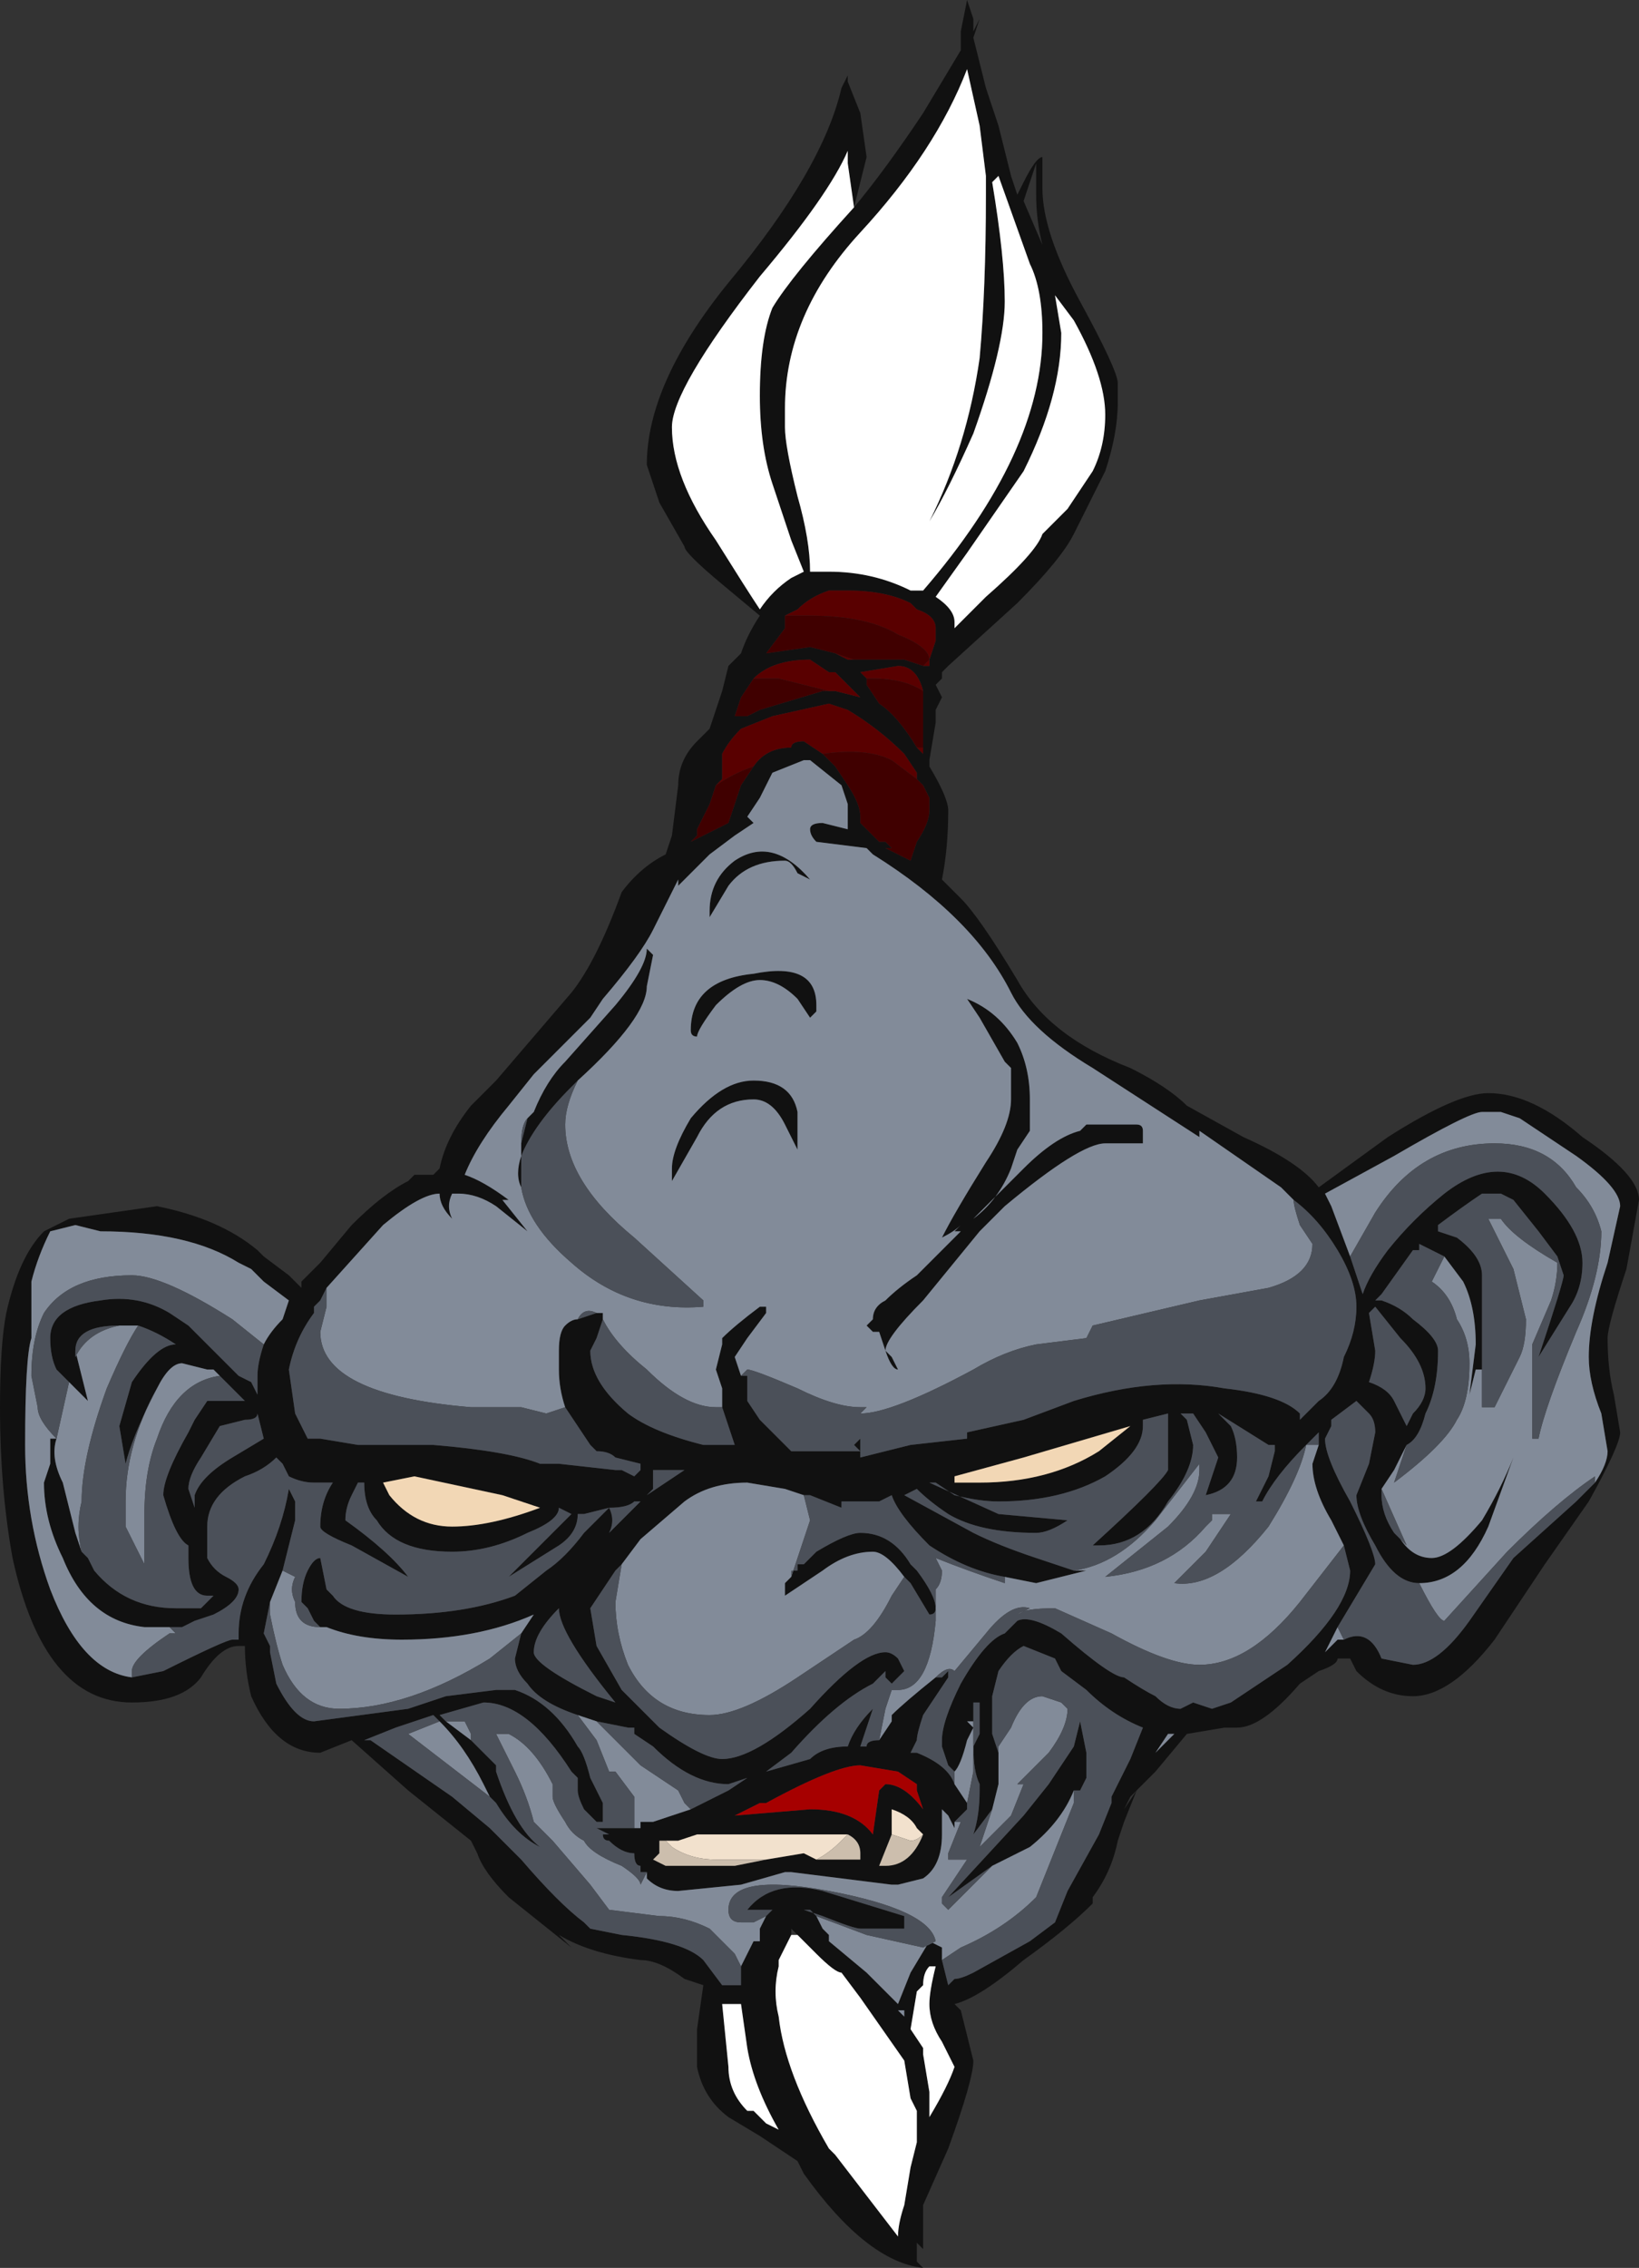 <?xml version="1.0" encoding="UTF-8" standalone="no"?>
<svg xmlns:ffdec="https://www.free-decompiler.com/flash" xmlns:xlink="http://www.w3.org/1999/xlink" ffdec:objectType="shape" height="18.05px" width="13.05px" xmlns="http://www.w3.org/2000/svg">
  <rect width="100%" height="100%" fill="#333333" stroke="none"/>
  <g transform="matrix(1.0, 0.0, 0.0, 1.0, 1.15, 15.7)">
    <path d="M5.6 -15.05 L5.7 -14.8 5.75 -14.45 5.65 -14.05 Q5.9 -14.35 6.2 -14.8 L6.5 -15.3 6.5 -15.45 6.55 -15.7 6.6 -15.55 6.6 -15.45 6.65 -15.55 6.6 -15.4 6.7 -15.0 6.8 -14.7 6.9 -14.3 6.95 -14.15 7.0 -14.25 Q7.1 -14.45 7.15 -14.45 L7.15 -14.2 Q7.15 -13.85 7.45 -13.3 7.75 -12.75 7.75 -12.65 L7.75 -12.5 Q7.75 -12.25 7.65 -11.95 L7.4 -11.45 Q7.3 -11.25 6.95 -10.9 L6.4 -10.4 6.35 -10.35 6.35 -10.3 6.3 -10.25 6.35 -10.15 6.3 -10.05 6.3 -9.95 6.25 -9.65 6.25 -9.6 Q6.4 -9.35 6.4 -9.25 6.4 -8.95 6.35 -8.7 L6.5 -8.55 Q6.65 -8.4 6.95 -7.9 7.2 -7.45 7.85 -7.2 8.15 -7.05 8.3 -6.9 L8.75 -6.65 Q9.2 -6.45 9.35 -6.25 L9.9 -6.65 Q10.45 -7.0 10.7 -7.0 11.05 -7.0 11.45 -6.65 11.9 -6.35 11.9 -6.15 L11.8 -5.6 Q11.65 -5.15 11.65 -5.05 11.65 -4.8 11.7 -4.6 L11.75 -4.3 Q11.75 -4.2 11.5 -3.75 L11.15 -3.25 10.75 -2.65 Q10.4 -2.2 10.1 -2.2 9.85 -2.2 9.65 -2.4 L9.6 -2.5 9.5 -2.5 Q9.5 -2.45 9.35 -2.4 L9.2 -2.3 Q8.9 -1.95 8.7 -1.95 L8.6 -1.95 8.3 -1.9 8.05 -1.6 7.9 -1.45 7.8 -1.2 7.75 -1.05 Q7.7 -0.8 7.55 -0.6 L7.55 -0.6 7.55 -0.55 Q7.35 -0.35 7.0 -0.1 6.65 0.2 6.45 0.25 L6.5 0.3 6.6 0.7 Q6.6 0.85 6.4 1.4 L6.2 1.85 Q6.2 2.05 6.2 2.2 L6.15 2.15 6.15 2.3 6.2 2.35 Q5.75 2.3 5.25 1.6 L5.2 1.5 4.9 1.3 4.65 1.15 Q4.45 1.0 4.4 0.75 L4.4 0.45 4.45 0.1 4.3 0.05 Q4.1 -0.1 3.95 -0.1 3.55 -0.15 3.3 -0.3 L3.4 -0.2 2.9 -0.6 Q2.7 -0.8 2.65 -0.95 L2.6 -1.05 2.1 -1.45 1.65 -1.85 1.4 -1.75 Q1.05 -1.75 0.85 -2.2 0.8 -2.4 0.8 -2.6 L0.75 -2.6 Q0.6 -2.6 0.45 -2.35 0.3 -2.15 -0.1 -2.15 -0.8 -2.15 -1.05 -3.3 -1.15 -3.85 -1.15 -4.5 -1.15 -5.0 -1.1 -5.25 -1.0 -5.7 -0.8 -5.9 L-0.6 -6.0 0.1 -6.1 Q0.6 -6.0 0.9 -5.75 L0.95 -5.7 1.15 -5.55 1.25 -5.45 1.25 -5.5 1.4 -5.65 1.65 -5.95 Q1.9 -6.2 2.1 -6.3 L2.15 -6.35 2.3 -6.35 2.35 -6.4 Q2.4 -6.65 2.6 -6.9 L2.8 -7.1 3.4 -7.8 Q3.6 -8.05 3.8 -8.6 3.95 -8.8 4.15 -8.9 L4.2 -9.05 4.25 -9.45 Q4.25 -9.65 4.4 -9.8 L4.5 -9.9 4.6 -10.2 4.65 -10.4 4.75 -10.5 Q4.8 -10.65 4.9 -10.8 L4.6 -11.05 Q4.3 -11.3 4.3 -11.35 L4.1 -11.7 4.0 -12.0 Q4.0 -12.65 4.65 -13.45 5.4 -14.35 5.55 -15.0 L5.6 -15.1 5.6 -15.05 M5.6 -14.5 Q5.45 -14.15 4.9 -13.5 4.2 -12.6 4.2 -12.3 4.2 -11.9 4.55 -11.4 4.8 -11.0 4.9 -10.85 5.0 -11.0 5.15 -11.1 L5.25 -11.15 5.15 -11.4 5.0 -11.85 Q4.9 -12.15 4.9 -12.55 4.9 -13.0 5.0 -13.25 5.15 -13.5 5.65 -14.05 L5.6 -14.4 5.6 -14.5 M6.7 -14.3 L6.65 -14.7 6.55 -15.15 Q6.3 -14.5 5.7 -13.85 5.1 -13.2 5.1 -12.45 L5.1 -12.3 Q5.1 -12.15 5.2 -11.75 5.3 -11.4 5.3 -11.15 L5.45 -11.15 Q5.8 -11.15 6.1 -11.0 L6.2 -11.0 Q7.15 -12.1 7.15 -13.05 7.15 -13.4 7.05 -13.6 L6.8 -14.3 6.75 -14.25 Q6.85 -13.65 6.85 -13.3 6.85 -12.95 6.6 -12.25 6.4 -11.8 6.25 -11.55 6.55 -12.15 6.65 -12.85 6.7 -13.4 6.7 -14.15 L6.7 -14.3 M7.1 -14.4 Q7.05 -14.25 7.0 -14.1 L7.15 -13.75 Q7.1 -13.95 7.1 -14.15 L7.1 -14.4 M7.4 -13.15 L7.25 -13.35 7.3 -13.05 Q7.3 -12.55 7.0 -11.95 L6.55 -11.3 6.3 -10.95 Q6.45 -10.85 6.45 -10.75 L6.45 -10.7 6.7 -10.95 Q7.1 -11.3 7.15 -11.45 L7.35 -11.65 7.55 -11.95 Q7.65 -12.15 7.65 -12.4 7.65 -12.7 7.4 -13.15 M6.2 -10.4 L6.25 -10.4 6.25 -10.45 6.3 -10.6 6.3 -10.7 Q6.3 -10.8 6.15 -10.85 L6.1 -10.9 Q5.9 -11.0 5.6 -11.0 L5.45 -11.0 Q5.3 -10.95 5.2 -10.85 L5.1 -10.8 5.1 -10.7 4.95 -10.5 5.3 -10.55 5.5 -10.5 5.6 -10.45 5.65 -10.45 6.05 -10.45 6.2 -10.4 M6.2 -9.75 L6.2 -10.2 Q6.15 -10.4 6.0 -10.4 L5.7 -10.35 5.75 -10.3 5.75 -10.25 5.85 -10.1 Q6.0 -10.0 6.15 -9.75 L6.2 -9.7 6.2 -9.75 M6.25 -10.25 L6.25 -10.25 M6.15 -9.5 L6.15 -9.55 6.05 -9.7 Q5.85 -9.9 5.6 -10.05 L5.45 -10.1 5.0 -10.0 4.75 -9.9 Q4.65 -9.8 4.6 -9.7 L4.6 -9.5 4.55 -9.45 4.5 -9.3 4.4 -9.1 4.4 -9.05 4.35 -9.0 4.65 -9.15 4.75 -9.45 4.85 -9.6 Q4.95 -9.75 5.15 -9.75 5.15 -9.8 5.25 -9.8 L5.4 -9.7 5.5 -9.6 5.6 -9.45 Q5.7 -9.3 5.7 -9.2 L5.7 -9.15 Q5.8 -9.05 5.85 -9.0 L5.9 -9.0 5.95 -8.95 5.9 -8.95 6.1 -8.85 6.15 -9.0 Q6.25 -9.15 6.25 -9.25 L6.25 -9.35 6.2 -9.45 6.15 -9.5 M6.85 -7.25 L6.65 -7.6 6.55 -7.75 Q6.8 -7.65 6.95 -7.4 7.05 -7.2 7.05 -6.95 L7.05 -6.7 6.95 -6.55 6.9 -6.4 Q6.8 -6.15 6.6 -6.0 L6.5 -5.9 6.45 -5.9 6.5 -5.95 Q6.45 -5.9 6.35 -5.85 6.45 -6.05 6.7 -6.45 6.9 -6.75 6.9 -6.95 L6.9 -7.2 6.85 -7.25 M9.15 -6.15 L9.05 -6.25 8.4 -6.7 8.4 -6.65 7.55 -7.2 Q7.05 -7.5 6.9 -7.8 6.6 -8.4 5.8 -8.9 L5.75 -8.95 5.35 -9.0 Q5.3 -9.05 5.3 -9.1 5.3 -9.15 5.4 -9.15 L5.6 -9.1 5.6 -9.3 5.55 -9.45 5.3 -9.65 5.25 -9.65 5.0 -9.55 Q4.95 -9.45 4.9 -9.35 L4.8 -9.2 4.85 -9.15 4.7 -9.05 4.5 -8.9 4.25 -8.65 4.25 -8.7 4.05 -8.3 Q3.95 -8.1 3.65 -7.75 L3.55 -7.6 3.1 -7.15 2.9 -6.9 Q2.65 -6.6 2.55 -6.35 2.7 -6.3 2.9 -6.15 L2.85 -6.15 3.05 -5.9 2.8 -6.1 Q2.65 -6.2 2.5 -6.2 L2.45 -6.2 Q2.4 -6.1 2.45 -6.0 2.35 -6.1 2.35 -6.2 2.2 -6.2 1.9 -5.95 L1.45 -5.45 1.4 -5.35 1.35 -5.3 1.35 -5.25 Q1.2 -5.05 1.15 -4.8 L1.2 -4.45 1.3 -4.25 1.4 -4.25 1.7 -4.2 2.3 -4.2 Q2.9 -4.15 3.15 -4.05 L3.3 -4.05 3.75 -4.0 3.8 -4.0 3.9 -3.95 3.95 -4.0 3.95 -4.05 3.75 -4.1 Q3.7 -4.15 3.6 -4.15 L3.55 -4.2 3.35 -4.5 Q3.3 -4.65 3.3 -4.8 L3.3 -4.95 Q3.3 -5.1 3.35 -5.15 3.4 -5.2 3.45 -5.2 L3.6 -5.25 3.65 -5.25 3.65 -5.2 3.6 -5.05 3.55 -4.95 Q3.55 -4.7 3.85 -4.45 4.05 -4.3 4.45 -4.2 L4.7 -4.2 4.6 -4.5 4.6 -4.65 4.55 -4.8 4.6 -5.0 4.6 -5.05 Q4.7 -5.15 4.9 -5.3 L4.95 -5.3 4.95 -5.25 4.8 -5.05 4.7 -4.9 4.75 -4.75 4.8 -4.75 4.8 -4.55 4.9 -4.4 4.95 -4.35 Q5.05 -4.25 5.15 -4.15 L5.7 -4.15 5.65 -4.2 5.7 -4.25 5.7 -4.1 6.1 -4.2 6.55 -4.25 6.55 -4.3 7.0 -4.4 7.4 -4.55 Q8.05 -4.75 8.6 -4.65 9.05 -4.6 9.2 -4.45 L9.2 -4.4 9.35 -4.55 Q9.5 -4.65 9.55 -4.9 9.65 -5.1 9.65 -5.3 9.65 -5.5 9.5 -5.75 9.35 -6.0 9.15 -6.15 M5.4 -10.2 L5.5 -10.2 5.7 -10.15 5.5 -10.35 5.45 -10.35 5.3 -10.45 Q5.0 -10.45 4.85 -10.3 L4.75 -10.15 4.7 -10.0 4.8 -10.0 4.9 -10.05 5.4 -10.2 M3.1 -6.85 Q3.2 -7.1 3.35 -7.25 L3.75 -7.7 Q4.0 -8.0 4.0 -8.15 L4.05 -8.1 4.0 -7.85 Q4.0 -7.6 3.45 -7.1 L3.4 -7.05 Q3.1 -6.75 3.0 -6.5 2.95 -6.35 3.0 -6.25 L3.0 -6.6 3.05 -6.8 3.1 -6.85 M5.1 -8.85 Q4.8 -8.85 4.65 -8.65 L4.5 -8.4 4.5 -8.45 Q4.5 -8.7 4.7 -8.85 5.0 -9.05 5.3 -8.7 L5.2 -8.75 Q5.15 -8.85 5.1 -8.85 M4.55 -7.7 Q4.4 -7.5 4.4 -7.45 4.35 -7.45 4.35 -7.5 4.35 -7.9 4.85 -7.95 5.35 -8.05 5.35 -7.7 L5.35 -7.65 5.3 -7.6 5.2 -7.75 Q5.05 -7.9 4.9 -7.9 4.75 -7.9 4.55 -7.7 M4.85 -6.95 Q4.55 -6.95 4.4 -6.65 L4.2 -6.3 4.2 -6.4 Q4.2 -6.55 4.35 -6.8 4.6 -7.1 4.85 -7.1 5.15 -7.1 5.2 -6.85 L5.2 -6.55 5.1 -6.75 Q5.0 -6.95 4.85 -6.95 M1.4 -2.75 L1.35 -2.8 1.3 -2.9 1.25 -2.95 Q1.25 -3.1 1.3 -3.2 1.35 -3.3 1.4 -3.3 L1.45 -3.05 1.5 -3.0 Q1.6 -2.85 2.0 -2.85 2.55 -2.85 2.95 -3.0 L3.2 -3.2 Q3.35 -3.3 3.5 -3.5 L3.7 -3.7 3.5 -3.65 3.45 -3.65 Q3.45 -3.5 3.3 -3.4 L2.9 -3.15 3.4 -3.65 3.3 -3.7 Q3.3 -3.6 3.05 -3.5 2.75 -3.35 2.45 -3.35 2.0 -3.35 1.85 -3.6 1.75 -3.7 1.75 -3.9 L1.7 -3.9 1.65 -3.8 Q1.6 -3.7 1.6 -3.6 1.95 -3.35 2.1 -3.15 L1.65 -3.4 Q1.4 -3.5 1.4 -3.55 1.4 -3.75 1.5 -3.9 L1.35 -3.9 Q1.25 -3.9 1.15 -3.95 L1.1 -4.05 1.05 -4.1 Q0.95 -4.0 0.8 -3.95 0.5 -3.8 0.5 -3.55 0.5 -3.35 0.5 -3.3 0.55 -3.2 0.65 -3.15 0.75 -3.1 0.75 -3.05 0.75 -2.95 0.55 -2.85 L0.4 -2.8 0.3 -2.75 0.25 -2.75 0.0 -2.75 Q-0.45 -2.8 -0.65 -3.3 -0.8 -3.6 -0.8 -3.9 L-0.75 -4.05 -0.75 -4.25 -0.7 -4.25 Q-0.75 -4.1 -0.65 -3.9 L-0.55 -3.5 -0.5 -3.35 -0.45 -3.3 -0.4 -3.2 Q-0.15 -2.9 0.25 -2.9 L0.45 -2.9 0.5 -2.95 0.55 -3.0 0.5 -3.0 Q0.35 -3.0 0.35 -3.3 L0.35 -3.4 Q0.25 -3.45 0.15 -3.8 0.15 -3.95 0.35 -4.3 L0.4 -4.4 0.5 -4.55 0.8 -4.55 0.6 -4.75 0.55 -4.8 0.5 -4.8 0.3 -4.85 Q0.2 -4.85 0.1 -4.65 L0.05 -4.55 Q-0.1 -4.25 -0.15 -4.05 L-0.2 -4.35 -0.1 -4.7 Q0.1 -5.0 0.25 -5.0 0.1 -5.1 -0.05 -5.15 L-0.2 -5.15 Q-0.55 -5.15 -0.55 -4.95 L-0.45 -4.55 -0.6 -4.7 -0.7 -4.8 Q-0.75 -4.9 -0.75 -5.05 -0.75 -5.3 -0.35 -5.35 -0.05 -5.4 0.2 -5.25 L0.35 -5.15 0.75 -4.75 0.85 -4.7 0.9 -4.6 0.9 -4.75 Q0.9 -4.85 0.95 -5.0 1.0 -5.1 1.1 -5.2 L1.15 -5.35 0.95 -5.5 0.85 -5.6 0.75 -5.65 Q0.35 -5.9 -0.35 -5.9 L-0.55 -5.95 -0.75 -5.9 Q-0.85 -5.7 -0.9 -5.5 -0.9 -5.2 -0.9 -5.05 -0.95 -4.9 -0.95 -4.2 -0.95 -3.6 -0.75 -3.05 -0.5 -2.4 -0.1 -2.35 L0.15 -2.4 Q0.65 -2.65 0.7 -2.65 L0.75 -2.65 0.75 -2.7 Q0.75 -3.0 0.95 -3.25 1.1 -3.55 1.15 -3.85 L1.2 -3.75 1.2 -3.6 1.1 -3.2 1.0 -2.95 0.95 -2.7 1.0 -2.6 1.0 -2.55 1.05 -2.3 Q1.2 -2.0 1.35 -2.0 L2.1 -2.1 2.4 -2.2 2.8 -2.25 2.95 -2.25 Q3.25 -2.15 3.45 -1.8 3.5 -1.75 3.55 -1.55 L3.65 -1.35 3.65 -1.2 3.6 -1.2 3.5 -1.3 Q3.45 -1.4 3.45 -1.45 L3.45 -1.55 3.4 -1.6 Q3.05 -2.15 2.7 -2.15 L2.35 -2.05 2.4 -2.0 2.6 -1.85 2.8 -1.65 2.8 -1.6 Q2.95 -1.15 3.15 -1.0 2.95 -1.1 2.8 -1.35 L2.75 -1.4 2.7 -1.5 Q2.55 -1.8 2.35 -2.0 L2.3 -2.05 2.0 -1.95 1.75 -1.85 1.8 -1.85 2.45 -1.4 2.75 -1.15 3.0 -0.9 Q3.3 -0.55 3.5 -0.4 L3.55 -0.35 3.8 -0.3 Q4.3 -0.25 4.45 -0.1 L4.6 0.1 4.75 0.1 4.75 -0.05 4.85 -0.25 4.9 -0.25 4.9 -0.35 4.95 -0.45 5.0 -0.5 4.8 -0.5 Q5.0 -0.75 5.4 -0.65 L6.05 -0.45 6.05 -0.35 5.7 -0.35 Q5.65 -0.35 5.4 -0.45 L5.25 -0.5 5.3 -0.5 5.35 -0.45 5.4 -0.35 5.45 -0.3 5.45 -0.25 5.75 0.0 6.0 0.25 6.1 0.0 6.25 -0.25 6.35 -0.2 6.35 -0.1 6.4 0.1 6.45 0.05 Q6.5 0.05 6.6 0.0 L7.05 -0.25 7.25 -0.4 7.35 -0.65 7.6 -1.1 7.7 -1.35 7.7 -1.4 7.85 -1.7 7.95 -1.95 Q7.7 -2.05 7.5 -2.25 L7.3 -2.4 7.25 -2.5 7.0 -2.6 Q6.9 -2.55 6.8 -2.4 L6.75 -2.2 6.75 -1.9 6.8 -1.75 6.8 -1.5 6.75 -1.3 6.6 -1.1 Q6.65 -1.25 6.65 -1.45 L6.65 -1.5 Q6.6 -1.6 6.6 -1.8 L6.65 -1.9 6.65 -2.15 6.6 -2.15 6.6 -2.0 6.55 -2.0 6.6 -1.95 6.55 -1.85 Q6.5 -1.65 6.45 -1.6 L6.4 -1.65 6.35 -1.8 6.35 -1.85 Q6.35 -2.0 6.5 -2.3 6.7 -2.65 6.85 -2.7 L6.95 -2.8 Q7.05 -2.85 7.3 -2.7 7.7 -2.35 7.8 -2.35 7.95 -2.25 8.05 -2.2 8.15 -2.1 8.25 -2.1 L8.35 -2.15 8.5 -2.1 8.65 -2.15 9.1 -2.45 Q9.6 -2.9 9.6 -3.2 L9.55 -3.4 9.45 -3.6 Q9.3 -3.85 9.3 -4.05 L9.35 -4.2 9.35 -4.3 9.25 -4.2 Q9.0 -3.95 8.9 -3.75 L8.85 -3.75 8.95 -3.95 9.0 -4.15 9.0 -4.2 8.95 -4.2 8.55 -4.45 8.65 -4.35 Q8.7 -4.25 8.7 -4.1 8.7 -3.85 8.45 -3.8 L8.55 -4.1 8.45 -4.3 8.35 -4.45 8.25 -4.45 8.3 -4.4 8.35 -4.2 Q8.35 -4.0 8.15 -3.75 7.95 -3.4 7.6 -3.4 L7.55 -3.4 Q8.1 -3.9 8.15 -4.0 L8.15 -4.45 7.95 -4.4 7.95 -4.35 Q7.95 -4.15 7.65 -3.95 7.3 -3.75 6.8 -3.75 6.65 -3.75 6.45 -3.8 L6.3 -3.9 6.25 -3.9 6.8 -3.65 7.35 -3.6 Q7.2 -3.5 7.1 -3.5 6.65 -3.5 6.4 -3.65 6.25 -3.75 6.15 -3.85 L6.05 -3.8 6.6 -3.5 Q6.8 -3.4 7.1 -3.3 L7.4 -3.2 7.5 -3.2 7.1 -3.1 6.85 -3.15 Q6.55 -3.2 6.25 -3.4 6.0 -3.65 5.95 -3.8 L5.85 -3.75 5.55 -3.75 5.55 -3.7 5.3 -3.8 5.25 -3.8 5.1 -3.85 4.8 -3.9 Q4.5 -3.9 4.3 -3.75 L3.95 -3.45 3.8 -3.25 3.75 -3.2 3.55 -2.9 3.6 -2.6 3.8 -2.25 4.1 -1.95 Q4.45 -1.7 4.6 -1.7 4.85 -1.7 5.3 -2.1 5.7 -2.55 5.9 -2.55 5.95 -2.55 6.0 -2.5 L6.05 -2.4 5.95 -2.3 5.9 -2.35 5.9 -2.4 5.8 -2.3 Q5.5 -2.15 5.15 -1.75 L4.95 -1.6 5.3 -1.7 Q5.4 -1.8 5.6 -1.8 5.65 -1.95 5.8 -2.1 L5.7 -1.8 5.75 -1.8 Q5.75 -1.85 5.85 -1.85 L5.95 -2.0 5.95 -2.05 Q6.05 -2.15 6.3 -2.35 L6.35 -2.35 6.4 -2.4 6.4 -2.35 6.2 -2.05 Q6.15 -1.9 6.15 -1.85 L6.1 -1.75 6.15 -1.75 Q6.4 -1.65 6.45 -1.5 L6.55 -1.35 6.55 -1.3 6.45 -1.2 6.45 -1.15 6.4 -1.25 6.35 -1.3 6.35 -1.1 Q6.35 -0.85 6.2 -0.75 L6.0 -0.7 5.95 -0.7 5.15 -0.8 5.1 -0.8 4.75 -0.7 4.25 -0.65 Q4.1 -0.65 4.0 -0.75 L4.0 -0.8 3.95 -0.8 3.95 -0.85 Q3.9 -0.85 3.9 -0.95 3.8 -0.95 3.7 -1.05 3.65 -1.05 3.65 -1.1 L3.7 -1.1 3.6 -1.15 3.9 -1.15 3.95 -1.15 3.95 -1.2 4.05 -1.2 4.35 -1.3 4.65 -1.45 4.8 -1.55 4.65 -1.5 Q4.35 -1.5 4.05 -1.8 L3.9 -1.9 3.9 -1.95 3.85 -1.95 3.6 -2.0 3.45 -2.05 Q3.15 -2.15 3.05 -2.3 2.95 -2.4 2.95 -2.5 L3.0 -2.7 3.1 -2.85 Q2.65 -2.65 2.05 -2.65 1.7 -2.65 1.45 -2.75 L1.4 -2.75 M8.55 -4.45 L8.55 -4.45 M4.05 -4.0 L4.05 -3.85 4.0 -3.8 4.3 -4.0 4.05 -4.0 M3.95 -3.75 L3.9 -3.75 Q3.85 -3.7 3.7 -3.7 3.75 -3.6 3.7 -3.5 L3.95 -3.75 M5.15 -3.15 L5.15 -3.2 5.2 -3.2 5.2 -3.25 5.25 -3.25 5.35 -3.35 Q5.6 -3.5 5.7 -3.5 5.95 -3.5 6.1 -3.25 L6.15 -3.2 Q6.3 -3.0 6.3 -2.9 6.3 -2.85 6.25 -2.85 L6.1 -3.1 6.05 -3.15 Q5.9 -3.35 5.8 -3.35 5.6 -3.35 5.4 -3.2 L5.1 -3.0 5.1 -3.1 5.15 -3.15 M0.7 -4.1 L0.95 -4.25 0.9 -4.45 Q0.9 -4.4 0.8 -4.4 L0.6 -4.35 0.45 -4.1 Q0.35 -3.95 0.35 -3.85 L0.4 -3.7 0.4 -3.8 Q0.45 -3.95 0.7 -4.1 M1.9 -3.9 L1.95 -3.8 Q2.15 -3.55 2.45 -3.55 2.75 -3.55 3.15 -3.7 L2.85 -3.8 2.15 -3.95 1.9 -3.9 M3.35 -2.95 L3.3 -2.9 Q3.1 -2.7 3.1 -2.55 3.1 -2.45 3.6 -2.2 L3.75 -2.15 Q3.3 -2.7 3.3 -2.9 L3.35 -2.95 M5.6 -1.1 L4.4 -1.1 4.25 -1.05 4.15 -1.05 4.1 -1.05 4.1 -0.95 4.05 -0.9 4.15 -0.85 4.7 -0.85 4.95 -0.9 5.25 -0.95 5.35 -0.9 5.7 -0.9 5.7 -0.85 5.7 -0.9 5.7 -0.95 Q5.7 -1.05 5.6 -1.1 M4.2 -0.4 L4.2 -0.4 M5.8 -1.1 L5.85 -1.45 5.9 -1.5 Q6.05 -1.5 6.2 -1.3 L6.15 -1.45 6.15 -1.5 6.0 -1.6 5.7 -1.65 Q5.5 -1.65 4.95 -1.35 L4.9 -1.35 4.7 -1.25 5.3 -1.3 Q5.65 -1.3 5.8 -1.1 M5.15 -0.3 L5.05 -0.1 5.05 -0.05 Q5.0 0.15 5.05 0.35 5.1 0.8 5.45 1.4 L5.5 1.45 6.0 2.1 Q6.0 2.0 6.05 1.85 L6.1 1.55 6.15 1.35 6.15 1.1 6.1 1.0 6.05 0.7 5.7 0.2 5.55 0.0 Q5.5 0.0 5.35 -0.15 L5.2 -0.3 5.15 -0.35 5.15 -0.3 M11.55 -3.9 Q11.65 -4.05 11.65 -4.15 L11.6 -4.45 Q11.5 -4.7 11.5 -4.9 11.5 -5.2 11.65 -5.65 L11.75 -6.1 Q11.75 -6.25 11.4 -6.5 L10.95 -6.8 10.8 -6.85 10.65 -6.85 Q10.55 -6.85 9.95 -6.5 L9.4 -6.2 9.45 -6.1 9.6 -5.7 9.7 -5.4 Q9.75 -5.55 9.9 -5.75 10.1 -6.0 10.35 -6.2 10.8 -6.55 11.15 -6.2 11.45 -5.9 11.45 -5.65 11.45 -5.45 11.35 -5.3 L11.1 -4.9 Q11.3 -5.5 11.3 -5.55 L11.25 -5.7 11.1 -5.9 10.9 -6.15 10.8 -6.2 10.65 -6.2 Q10.5 -6.1 10.3 -5.95 L10.3 -5.9 10.45 -5.85 Q10.65 -5.7 10.65 -5.55 L10.65 -4.8 10.6 -4.8 10.55 -4.6 10.6 -5.0 Q10.6 -5.3 10.5 -5.5 L10.35 -5.7 10.15 -5.8 10.15 -5.75 10.1 -5.75 9.85 -5.4 9.8 -5.35 9.85 -5.35 Q10.0 -5.3 10.1 -5.2 10.3 -5.05 10.3 -4.95 10.3 -4.65 10.2 -4.45 10.15 -4.25 10.05 -4.2 L9.95 -4.0 9.85 -3.85 9.85 -3.8 Q9.85 -3.65 9.95 -3.5 L10.0 -3.45 Q10.1 -3.3 10.25 -3.3 10.4 -3.3 10.65 -3.6 10.8 -3.85 10.9 -4.1 L10.7 -3.55 Q10.5 -3.1 10.15 -3.1 9.95 -3.1 9.8 -3.4 9.65 -3.65 9.65 -3.8 L9.75 -4.05 9.8 -4.3 Q9.8 -4.4 9.75 -4.45 L9.65 -4.55 9.45 -4.4 9.45 -4.35 9.4 -4.25 Q9.4 -4.1 9.6 -3.75 9.8 -3.35 9.8 -3.25 L9.5 -2.75 9.4 -2.55 9.5 -2.65 9.55 -2.65 Q9.75 -2.75 9.85 -2.5 L10.1 -2.45 Q10.3 -2.45 10.55 -2.8 L10.9 -3.3 11.4 -3.75 11.55 -3.9 M9.8 -5.3 L9.75 -5.25 9.8 -4.95 Q9.8 -4.85 9.75 -4.7 9.9 -4.65 9.95 -4.55 L10.05 -4.35 10.1 -4.45 Q10.2 -4.55 10.2 -4.65 10.2 -4.85 10.0 -5.05 L9.8 -5.3 M7.9 -6.75 Q7.95 -6.75 7.95 -6.7 L7.95 -6.6 7.65 -6.6 Q7.45 -6.6 6.85 -6.1 L6.65 -5.9 6.2 -5.35 Q5.9 -5.05 5.9 -4.95 L5.95 -4.9 6.0 -4.8 Q5.95 -4.8 5.9 -4.95 L5.85 -5.1 5.8 -5.1 5.75 -5.15 5.8 -5.2 Q5.8 -5.3 5.9 -5.35 6.0 -5.45 6.15 -5.55 L7.0 -6.4 Q7.25 -6.65 7.45 -6.7 L7.5 -6.75 7.9 -6.75 M6.45 -3.9 L6.65 -3.9 Q7.2 -3.9 7.6 -4.15 L7.85 -4.35 7.0 -4.1 6.45 -3.95 6.45 -3.9 M6.75 -0.85 L6.4 -0.6 7.0 -1.25 7.2 -1.5 7.4 -1.8 7.45 -2.0 7.5 -1.75 7.5 -1.55 7.45 -1.45 7.4 -1.45 Q7.3 -1.2 7.05 -1.0 L6.75 -0.85 M8.15 -1.9 L8.05 -1.75 8.2 -1.9 8.15 -1.9 M6.2 -1.1 L6.15 -1.15 Q6.1 -1.25 5.95 -1.3 L5.95 -1.1 5.85 -0.85 5.9 -0.85 Q6.1 -0.85 6.2 -1.1 M6.25 -0.05 Q6.2 0.0 6.2 0.1 L6.15 0.15 6.1 0.45 6.2 0.6 6.2 0.65 6.25 0.95 6.25 1.15 Q6.4 0.9 6.45 0.75 L6.35 0.55 Q6.25 0.4 6.25 0.25 6.25 0.15 6.3 -0.05 L6.25 -0.05 M7.85 -1.4 L7.8 -1.3 7.9 -1.45 7.85 -1.4 M6.0 0.3 L6.05 0.35 6.05 0.3 6.0 0.3 M4.65 0.75 Q4.65 0.95 4.8 1.1 L4.85 1.1 4.95 1.2 5.05 1.25 Q4.85 0.9 4.8 0.6 L4.75 0.25 4.6 0.25 4.65 0.75" fill="#111111" fill-rule="evenodd" stroke="none"/>
    <path d="M6.7 -14.3 L6.7 -14.15 Q6.7 -13.4 6.65 -12.85 6.55 -12.15 6.25 -11.55 6.4 -11.8 6.6 -12.25 6.85 -12.95 6.85 -13.3 6.85 -13.65 6.75 -14.25 L6.8 -14.3 7.05 -13.6 Q7.15 -13.4 7.15 -13.05 7.15 -12.1 6.2 -11.0 L6.1 -11.0 Q5.8 -11.15 5.45 -11.15 L5.3 -11.15 Q5.3 -11.4 5.2 -11.75 5.1 -12.15 5.1 -12.3 L5.1 -12.45 Q5.1 -13.2 5.7 -13.85 6.3 -14.5 6.55 -15.15 L6.65 -14.7 6.7 -14.3 M5.6 -14.5 L5.6 -14.4 5.65 -14.05 Q5.15 -13.5 5.0 -13.25 4.9 -13.0 4.9 -12.55 4.9 -12.15 5.0 -11.85 L5.15 -11.4 5.25 -11.15 5.15 -11.1 Q5.0 -11.0 4.9 -10.85 4.8 -11.0 4.55 -11.4 4.2 -11.9 4.2 -12.3 4.2 -12.6 4.9 -13.5 5.45 -14.15 5.6 -14.5 M7.4 -13.15 Q7.65 -12.7 7.65 -12.4 7.65 -12.15 7.55 -11.95 L7.35 -11.65 7.15 -11.45 Q7.1 -11.3 6.7 -10.95 L6.45 -10.7 6.45 -10.75 Q6.45 -10.85 6.3 -10.95 L6.55 -11.3 7.0 -11.95 Q7.3 -12.55 7.3 -13.05 L7.25 -13.35 7.4 -13.15 M5.2 -0.3 L5.35 -0.15 Q5.5 0.0 5.55 0.0 L5.7 0.2 6.05 0.7 6.1 1.0 6.15 1.1 6.15 1.35 6.1 1.55 6.05 1.85 Q6.0 2.0 6.0 2.1 L5.5 1.45 5.45 1.4 Q5.1 0.8 5.05 0.35 5.0 0.15 5.05 -0.05 L5.05 -0.1 5.15 -0.3 5.2 -0.3 M6.25 -0.05 L6.3 -0.05 Q6.25 0.15 6.25 0.25 6.25 0.4 6.35 0.55 L6.45 0.75 Q6.4 0.9 6.25 1.15 L6.25 0.95 6.2 0.65 6.2 0.6 6.1 0.45 6.15 0.15 6.2 0.1 Q6.2 0.0 6.25 -0.05 M4.65 0.75 L4.6 0.25 4.75 0.25 4.8 0.6 Q4.85 0.9 5.05 1.25 L4.95 1.2 4.85 1.1 4.8 1.1 Q4.65 0.95 4.65 0.75" fill="#ffffff" fill-rule="evenodd" stroke="none"/>
    <path d="M5.1 -10.8 L5.2 -10.85 Q5.3 -10.95 5.45 -11.0 L5.6 -11.0 Q5.9 -11.0 6.1 -10.9 L6.15 -10.85 Q6.3 -10.8 6.3 -10.7 L6.3 -10.6 6.25 -10.45 6.25 -10.4 6.2 -10.4 6.25 -10.45 Q6.25 -10.55 6.0 -10.65 5.75 -10.8 5.3 -10.8 L5.1 -10.8 M5.65 -10.45 L5.6 -10.45 5.5 -10.5 5.65 -10.45 M6.2 -10.2 Q6.05 -10.3 5.8 -10.3 L5.75 -10.3 5.7 -10.35 6.0 -10.4 Q6.15 -10.4 6.2 -10.2 M6.15 -9.75 L6.2 -9.75 6.2 -9.7 6.15 -9.75 M4.55 -9.45 L4.6 -9.5 4.6 -9.7 Q4.65 -9.8 4.75 -9.9 L5.0 -10.0 5.45 -10.1 5.6 -10.05 Q5.85 -9.9 6.05 -9.7 L6.15 -9.55 6.15 -9.5 5.95 -9.65 Q5.75 -9.75 5.4 -9.7 L5.25 -9.8 Q5.15 -9.8 5.15 -9.75 4.95 -9.75 4.85 -9.6 4.7 -9.55 4.55 -9.45 M4.85 -10.3 Q5.0 -10.45 5.3 -10.45 L5.45 -10.35 5.5 -10.35 5.7 -10.15 5.5 -10.2 5.4 -10.2 5.45 -10.2 5.05 -10.3 4.85 -10.3" fill="#590000" fill-rule="evenodd" stroke="none"/>
    <path d="M5.1 -10.8 L5.3 -10.8 Q5.75 -10.8 6.0 -10.65 6.25 -10.55 6.25 -10.45 L6.2 -10.4 6.05 -10.45 5.65 -10.45 5.5 -10.5 5.3 -10.55 4.95 -10.5 5.1 -10.7 5.1 -10.8 M6.2 -10.2 L6.2 -9.75 6.15 -9.75 Q6.0 -10.0 5.85 -10.1 L5.75 -10.25 5.75 -10.3 5.8 -10.3 Q6.05 -10.3 6.2 -10.2 M6.15 -9.5 L6.2 -9.45 6.25 -9.35 6.25 -9.25 Q6.25 -9.15 6.15 -9.0 L6.1 -8.85 5.9 -8.95 5.95 -8.95 5.9 -9.0 5.85 -9.0 Q5.8 -9.05 5.7 -9.15 L5.7 -9.2 Q5.7 -9.3 5.6 -9.45 L5.5 -9.6 5.4 -9.7 Q5.75 -9.75 5.95 -9.65 L6.15 -9.5 M4.85 -9.6 L4.75 -9.45 4.65 -9.15 4.35 -9.0 4.4 -9.05 4.4 -9.1 4.5 -9.3 4.55 -9.45 Q4.7 -9.55 4.85 -9.6 M4.85 -10.3 L5.05 -10.3 5.45 -10.2 5.4 -10.2 4.9 -10.05 4.8 -10.0 4.7 -10.0 4.75 -10.15 4.85 -10.3" fill="#400000" fill-rule="evenodd" stroke="none"/>
    <path d="M1.45 -5.45 L1.9 -5.95 Q2.2 -6.2 2.35 -6.2 2.35 -6.1 2.45 -6.0 2.4 -6.1 2.45 -6.2 L2.5 -6.2 Q2.65 -6.2 2.8 -6.1 L3.05 -5.9 2.85 -6.15 2.9 -6.15 Q2.7 -6.3 2.55 -6.35 2.65 -6.6 2.9 -6.9 L3.1 -7.15 3.55 -7.6 3.65 -7.75 Q3.95 -8.1 4.05 -8.3 L4.25 -8.7 4.25 -8.65 4.5 -8.9 4.7 -9.05 4.85 -9.15 4.8 -9.2 4.9 -9.35 Q4.95 -9.45 5.0 -9.55 L5.25 -9.65 5.3 -9.65 5.55 -9.45 5.6 -9.3 5.6 -9.1 5.4 -9.15 Q5.3 -9.15 5.3 -9.1 5.3 -9.05 5.35 -9.0 L5.75 -8.95 5.8 -8.9 Q6.6 -8.4 6.9 -7.8 7.05 -7.5 7.55 -7.2 L8.4 -6.65 8.4 -6.7 9.05 -6.25 9.15 -6.15 Q9.15 -6.1 9.2 -5.95 L9.3 -5.8 Q9.3 -5.55 8.95 -5.45 L8.4 -5.35 7.55 -5.15 7.5 -5.05 7.1 -5.0 Q6.85 -4.95 6.6 -4.8 5.95 -4.45 5.7 -4.45 L5.75 -4.5 5.7 -4.5 Q5.5 -4.5 5.2 -4.65 4.85 -4.8 4.8 -4.8 L4.75 -4.75 4.7 -4.9 4.8 -5.05 4.95 -5.25 4.95 -5.3 4.9 -5.3 Q4.7 -5.15 4.6 -5.05 L4.6 -5.0 4.55 -4.8 4.6 -4.65 4.6 -4.5 4.55 -4.5 Q4.3 -4.5 4.0 -4.8 3.75 -5.0 3.65 -5.2 L3.65 -5.25 3.6 -5.25 Q3.5 -5.3 3.45 -5.2 3.4 -5.2 3.35 -5.15 3.3 -5.1 3.3 -4.95 L3.3 -4.8 Q3.3 -4.65 3.35 -4.5 L3.2 -4.45 3.0 -4.5 2.6 -4.5 Q1.4 -4.6 1.4 -5.1 L1.45 -5.3 1.45 -5.45 M6.85 -7.25 L6.9 -7.2 6.9 -6.95 Q6.9 -6.75 6.7 -6.45 6.45 -6.05 6.35 -5.85 6.45 -5.9 6.5 -5.95 L6.45 -5.9 6.5 -5.9 6.6 -6.0 Q6.8 -6.15 6.9 -6.4 L6.95 -6.55 7.05 -6.7 7.05 -6.95 Q7.05 -7.2 6.95 -7.4 6.8 -7.65 6.55 -7.75 L6.65 -7.6 6.85 -7.25 M3.45 -7.1 Q4.0 -7.6 4.0 -7.85 L4.05 -8.1 4.0 -8.15 Q4.0 -8.0 3.75 -7.7 L3.35 -7.25 Q3.2 -7.1 3.1 -6.85 L3.05 -6.8 Q3.0 -6.75 3.0 -6.6 L3.0 -6.25 Q3.05 -5.95 3.4 -5.65 3.85 -5.25 4.45 -5.3 L4.45 -5.35 3.9 -5.85 Q3.35 -6.3 3.35 -6.75 3.35 -6.9 3.45 -7.1 M4.85 -6.95 Q5.0 -6.95 5.1 -6.75 L5.2 -6.55 5.2 -6.85 Q5.15 -7.1 4.85 -7.1 4.6 -7.1 4.35 -6.8 4.2 -6.55 4.2 -6.4 L4.2 -6.3 4.4 -6.65 Q4.55 -6.95 4.85 -6.95 M4.55 -7.7 Q4.75 -7.9 4.9 -7.9 5.05 -7.9 5.2 -7.75 L5.3 -7.6 5.35 -7.65 5.35 -7.7 Q5.35 -8.05 4.85 -7.95 4.35 -7.9 4.35 -7.5 4.35 -7.45 4.4 -7.45 4.4 -7.5 4.55 -7.7 M5.1 -8.85 Q5.15 -8.85 5.2 -8.75 L5.3 -8.7 Q5.0 -9.05 4.7 -8.85 4.5 -8.7 4.5 -8.45 L4.5 -8.4 4.65 -8.65 Q4.8 -8.85 5.1 -8.85 M3.0 -6.5 L3.0 -6.25 Q2.95 -6.35 3.0 -6.5 M3.8 -4.0 L3.75 -4.0 3.8 -4.0 3.8 -4.0 M0.25 -2.75 L0.25 -2.7 0.2 -2.7 Q-0.1 -2.5 -0.1 -2.4 L-0.1 -2.35 Q-0.5 -2.4 -0.75 -3.05 -0.95 -3.6 -0.95 -4.2 -0.95 -4.9 -0.9 -5.05 -0.9 -5.2 -0.9 -5.5 -0.85 -5.7 -0.75 -5.9 L-0.55 -5.95 -0.35 -5.9 Q0.35 -5.9 0.75 -5.65 L0.85 -5.6 0.95 -5.5 1.15 -5.35 1.1 -5.2 Q1.0 -5.1 0.95 -5.0 L0.7 -5.2 Q0.15 -5.55 -0.1 -5.55 -0.6 -5.55 -0.8 -5.25 -0.9 -5.05 -0.9 -4.75 L-0.85 -4.5 Q-0.85 -4.4 -0.7 -4.25 L-0.6 -4.7 -0.45 -4.55 -0.55 -4.95 -0.55 -4.9 Q-0.45 -5.1 -0.2 -5.15 L-0.05 -5.15 Q-0.15 -5.0 -0.3 -4.65 -0.5 -4.1 -0.5 -3.75 -0.55 -3.55 -0.5 -3.35 L-0.55 -3.5 -0.65 -3.9 Q-0.75 -4.1 -0.7 -4.25 L-0.75 -4.25 -0.75 -4.05 -0.8 -3.9 Q-0.8 -3.6 -0.65 -3.3 -0.45 -2.8 0.0 -2.75 L0.2 -2.75 0.25 -2.7 0.25 -2.75 M1.1 -3.2 L1.2 -3.15 Q1.15 -3.05 1.2 -2.95 1.2 -2.75 1.4 -2.75 L1.45 -2.75 Q1.7 -2.65 2.05 -2.65 2.65 -2.65 3.1 -2.85 L3.0 -2.7 2.75 -2.5 Q2.1 -2.1 1.55 -2.1 1.25 -2.1 1.1 -2.45 1.05 -2.6 1.0 -2.85 L1.0 -2.95 1.1 -3.2 M3.45 -2.05 L3.6 -2.0 3.95 -1.65 4.25 -1.45 4.3 -1.35 4.35 -1.3 4.05 -1.2 3.95 -1.2 3.95 -1.15 3.9 -1.15 3.9 -1.4 3.75 -1.6 3.7 -1.6 3.6 -1.85 3.45 -2.05 M4.0 -0.8 L4.0 -0.75 Q4.1 -0.65 4.25 -0.65 L4.75 -0.7 5.1 -0.8 5.15 -0.8 5.95 -0.7 6.0 -0.7 6.2 -0.75 Q6.35 -0.85 6.35 -1.1 L6.35 -1.3 6.4 -1.25 6.45 -1.15 6.45 -1.2 6.5 -1.2 6.4 -0.95 6.4 -0.9 6.55 -0.9 6.35 -0.6 6.35 -0.55 6.4 -0.5 6.75 -0.85 7.05 -1.0 Q7.3 -1.2 7.4 -1.45 L7.4 -1.35 7.1 -0.6 Q6.85 -0.35 6.5 -0.2 L6.35 -0.1 6.35 -0.2 6.25 -0.25 6.1 0.0 6.0 0.25 5.75 0.0 5.45 -0.25 5.45 -0.3 5.4 -0.35 5.35 -0.45 5.75 -0.3 6.2 -0.2 6.3 -0.25 Q6.25 -0.5 5.45 -0.65 4.65 -0.8 4.65 -0.5 4.65 -0.4 4.75 -0.4 L4.85 -0.4 4.95 -0.45 4.9 -0.35 4.9 -0.25 4.85 -0.25 4.75 -0.05 4.7 -0.15 4.5 -0.35 Q4.3 -0.45 4.1 -0.45 L3.7 -0.5 3.55 -0.7 3.25 -1.05 3.1 -1.2 Q3.05 -1.4 2.95 -1.6 L2.8 -1.9 2.9 -1.9 Q3.1 -1.8 3.25 -1.5 L3.25 -1.4 Q3.25 -1.35 3.35 -1.2 3.4 -1.1 3.5 -1.05 3.55 -0.95 3.8 -0.85 3.95 -0.75 3.95 -0.7 L4.0 -0.8 M6.55 -1.35 L6.45 -1.5 6.45 -1.6 6.4 -1.65 6.45 -1.6 Q6.5 -1.65 6.55 -1.85 L6.6 -1.95 6.55 -2.0 6.6 -2.0 6.6 -1.6 6.55 -1.35 M6.3 -2.35 Q6.05 -2.15 5.95 -2.05 L5.95 -2.0 5.85 -1.85 5.9 -2.1 5.95 -2.25 6.0 -2.25 Q6.25 -2.25 6.3 -2.8 L6.3 -3.05 Q6.35 -3.1 6.35 -3.2 L6.3 -3.3 Q6.55 -3.2 6.85 -3.1 L6.85 -3.15 7.1 -3.1 7.5 -3.2 7.4 -3.2 Q7.75 -3.25 8.05 -3.6 L8.4 -4.05 8.4 -4.0 Q8.4 -3.8 8.15 -3.55 L7.65 -3.15 Q8.15 -3.2 8.45 -3.55 L8.5 -3.6 8.5 -3.65 8.65 -3.65 8.45 -3.35 8.2 -3.1 Q8.55 -3.05 8.95 -3.55 9.2 -3.95 9.25 -4.2 L9.35 -4.2 9.3 -4.05 Q9.3 -3.85 9.45 -3.6 L9.55 -3.4 9.2 -2.95 Q8.8 -2.45 8.4 -2.45 8.15 -2.45 7.7 -2.7 L7.25 -2.9 Q7.0 -2.9 6.95 -2.85 L7.05 -2.9 Q6.9 -2.95 6.7 -2.7 L6.45 -2.4 Q6.4 -2.45 6.3 -2.35 M3.8 -3.25 L3.95 -3.45 4.3 -3.75 Q4.5 -3.9 4.8 -3.9 L5.1 -3.85 5.25 -3.8 5.3 -3.6 5.15 -3.15 5.1 -3.1 5.1 -3.1 5.1 -3.0 5.4 -3.2 Q5.6 -3.35 5.8 -3.35 5.9 -3.35 6.05 -3.15 L5.95 -3.0 Q5.8 -2.7 5.65 -2.65 L5.2 -2.35 Q4.75 -2.05 4.5 -2.05 4.05 -2.05 3.85 -2.45 3.75 -2.7 3.75 -2.95 L3.8 -3.25 M8.55 -4.45 L8.55 -4.45 M6.75 -1.3 L6.8 -1.5 6.8 -1.75 6.8 -1.8 6.9 -1.95 Q7.0 -2.2 7.15 -2.2 L7.3 -2.15 7.35 -2.1 Q7.35 -1.95 7.2 -1.75 L6.95 -1.5 7.0 -1.5 6.9 -1.25 6.65 -1.0 6.75 -1.3 M2.35 -2.0 Q2.55 -1.8 2.7 -1.5 L2.75 -1.4 2.1 -1.9 2.35 -2.0 M2.6 -1.85 L2.4 -2.0 2.55 -2.0 2.6 -1.9 2.6 -1.85 M5.4 -4.35 L5.4 -4.35 M0.6 -4.75 Q0.25 -4.7 0.1 -4.25 0.0 -4.0 0.0 -3.65 L0.0 -3.25 -0.15 -3.55 -0.15 -3.75 Q-0.15 -4.2 0.1 -4.65 0.2 -4.85 0.3 -4.85 L0.5 -4.8 0.55 -4.8 0.6 -4.75 M0.45 -2.9 L0.5 -2.95 0.45 -2.9 M9.6 -5.7 L9.45 -6.1 9.4 -6.2 9.95 -6.5 Q10.55 -6.85 10.65 -6.85 L10.8 -6.85 10.95 -6.8 11.4 -6.5 Q11.75 -6.25 11.75 -6.1 L11.65 -5.65 Q11.5 -5.2 11.5 -4.9 11.5 -4.7 11.6 -4.45 L11.65 -4.15 Q11.65 -4.05 11.55 -3.9 L11.55 -3.95 Q11.25 -3.75 10.85 -3.35 L10.35 -2.8 Q10.3 -2.8 10.15 -3.1 10.5 -3.1 10.7 -3.55 L10.9 -4.1 Q10.8 -3.85 10.65 -3.6 10.4 -3.3 10.25 -3.3 10.1 -3.3 10.0 -3.45 L10.05 -3.4 9.85 -3.85 9.95 -4.0 10.05 -4.2 9.95 -3.9 Q10.35 -4.2 10.45 -4.4 10.55 -4.55 10.55 -4.85 10.55 -5.05 10.45 -5.2 10.4 -5.4 10.25 -5.5 L10.35 -5.7 10.5 -5.5 Q10.6 -5.3 10.6 -5.0 L10.55 -4.6 10.6 -4.8 10.65 -4.8 10.65 -4.5 10.75 -4.5 10.95 -4.9 Q11.0 -5.0 11.0 -5.2 L10.9 -5.6 10.7 -6.0 10.8 -6.0 Q10.9 -5.85 11.25 -5.65 11.25 -5.5 11.2 -5.35 L11.05 -5.0 11.05 -4.25 11.1 -4.25 Q11.15 -4.5 11.4 -5.1 11.6 -5.55 11.6 -5.9 11.55 -6.1 11.4 -6.25 11.2 -6.6 10.75 -6.6 10.15 -6.6 9.8 -6.05 L9.6 -5.7 M9.55 -2.65 L9.5 -2.65 9.4 -2.55 9.5 -2.75 9.55 -2.65 M10.3 -5.95 L10.3 -5.9 10.3 -5.95 M9.85 -5.4 L9.8 -5.35 9.85 -5.35 9.8 -5.35 9.85 -5.4 M7.9 -6.75 L7.5 -6.75 7.45 -6.7 Q7.25 -6.65 7.0 -6.4 L6.15 -5.55 Q6.0 -5.45 5.9 -5.35 5.8 -5.3 5.8 -5.2 L5.75 -5.15 5.8 -5.1 5.85 -5.1 5.9 -4.95 Q5.95 -4.8 6.0 -4.8 L5.95 -4.9 5.9 -4.95 Q5.9 -5.05 6.2 -5.35 L6.65 -5.9 6.85 -6.1 Q7.45 -6.6 7.65 -6.6 L7.95 -6.6 7.95 -6.7 Q7.95 -6.75 7.9 -6.75 M8.15 -1.9 L8.2 -1.9 8.05 -1.75 8.15 -1.9 M6.0 0.3 L6.05 0.3 6.05 0.35 6.0 0.3" fill="#828b99" fill-rule="evenodd" stroke="none"/>
    <path d="M1.45 -5.45 L1.45 -5.3 1.4 -5.1 Q1.4 -4.6 2.6 -4.5 L3.0 -4.5 3.2 -4.45 3.35 -4.5 3.55 -4.2 3.6 -4.15 Q3.7 -4.15 3.75 -4.1 L3.95 -4.05 3.95 -4.0 3.9 -3.95 3.8 -4.0 3.8 -4.0 3.75 -4.0 3.3 -4.05 3.15 -4.05 Q2.9 -4.15 2.3 -4.2 L1.7 -4.2 1.4 -4.25 1.3 -4.25 1.2 -4.45 1.15 -4.8 Q1.2 -5.05 1.35 -5.25 L1.35 -5.3 1.4 -5.35 1.45 -5.45 M3.45 -5.2 Q3.5 -5.3 3.6 -5.25 L3.45 -5.2 M3.65 -5.2 Q3.75 -5.0 4.0 -4.8 4.3 -4.5 4.55 -4.5 L4.6 -4.5 4.7 -4.2 4.45 -4.2 Q4.05 -4.3 3.85 -4.45 3.55 -4.7 3.55 -4.95 L3.6 -5.05 3.65 -5.2 M4.75 -4.75 L4.8 -4.8 Q4.85 -4.8 5.2 -4.65 5.5 -4.5 5.7 -4.5 L5.75 -4.5 5.7 -4.45 Q5.95 -4.45 6.6 -4.8 6.85 -4.95 7.1 -5.0 L7.5 -5.05 7.55 -5.15 8.4 -5.35 8.95 -5.45 Q9.3 -5.55 9.3 -5.8 L9.2 -5.95 Q9.15 -6.1 9.15 -6.15 9.35 -6.0 9.5 -5.75 9.65 -5.5 9.65 -5.3 9.65 -5.1 9.55 -4.9 9.5 -4.65 9.35 -4.55 L9.2 -4.4 9.2 -4.45 Q9.05 -4.6 8.6 -4.65 8.05 -4.75 7.4 -4.55 L7.0 -4.4 6.55 -4.3 6.55 -4.25 6.1 -4.2 5.7 -4.1 5.7 -4.25 5.65 -4.2 5.7 -4.15 5.15 -4.15 Q5.05 -4.25 4.95 -4.35 L4.9 -4.4 4.8 -4.55 4.8 -4.75 4.75 -4.75 M3.45 -7.1 Q3.35 -6.9 3.35 -6.75 3.35 -6.3 3.9 -5.85 L4.45 -5.35 4.45 -5.3 Q3.85 -5.25 3.4 -5.65 3.05 -5.95 3.0 -6.25 L3.0 -6.5 Q3.1 -6.75 3.4 -7.05 L3.45 -7.1 M3.0 -6.6 Q3.0 -6.75 3.05 -6.8 L3.1 -6.85 3.05 -6.8 3.0 -6.6 M1.15 -3.95 Q1.25 -3.9 1.35 -3.9 L1.5 -3.9 Q1.4 -3.75 1.4 -3.55 1.4 -3.5 1.65 -3.4 L2.1 -3.15 Q1.95 -3.35 1.6 -3.6 1.6 -3.7 1.65 -3.8 L1.7 -3.9 1.75 -3.9 Q1.75 -3.7 1.85 -3.6 2.0 -3.35 2.45 -3.35 2.75 -3.35 3.05 -3.5 3.3 -3.6 3.3 -3.7 L3.4 -3.65 2.9 -3.15 3.3 -3.4 Q3.45 -3.5 3.45 -3.65 L3.5 -3.65 3.7 -3.7 3.5 -3.5 Q3.35 -3.3 3.2 -3.2 L2.95 -3.0 Q2.55 -2.85 2.0 -2.85 1.6 -2.85 1.5 -3.0 L1.45 -3.05 1.4 -3.3 Q1.35 -3.3 1.3 -3.2 1.25 -3.1 1.25 -2.95 L1.3 -2.9 1.35 -2.8 1.4 -2.75 Q1.2 -2.75 1.2 -2.95 1.15 -3.05 1.2 -3.15 L1.1 -3.2 1.2 -3.6 1.2 -3.75 1.15 -3.85 Q1.1 -3.55 0.95 -3.25 0.75 -3.0 0.75 -2.7 L0.75 -2.65 0.7 -2.65 Q0.65 -2.65 0.15 -2.4 L-0.1 -2.35 -0.1 -2.4 Q-0.1 -2.5 0.2 -2.7 L0.25 -2.7 0.25 -2.75 0.3 -2.75 0.4 -2.8 0.55 -2.85 Q0.75 -2.95 0.75 -3.05 0.75 -3.1 0.65 -3.15 0.55 -3.2 0.5 -3.3 0.5 -3.35 0.5 -3.55 0.5 -3.8 0.8 -3.95 0.95 -4.0 1.05 -4.1 L1.1 -4.05 1.15 -3.95 M3.0 -2.7 L2.95 -2.5 Q2.95 -2.4 3.05 -2.3 3.15 -2.15 3.45 -2.05 L3.6 -1.85 3.7 -1.6 3.75 -1.6 3.9 -1.4 3.9 -1.15 3.6 -1.15 3.7 -1.1 3.65 -1.1 Q3.65 -1.05 3.7 -1.05 3.8 -0.95 3.9 -0.95 3.9 -0.85 3.95 -0.85 L3.95 -0.8 4.0 -0.8 3.95 -0.7 Q3.95 -0.75 3.8 -0.85 3.55 -0.95 3.5 -1.05 3.4 -1.1 3.35 -1.2 3.25 -1.35 3.25 -1.4 L3.25 -1.5 Q3.1 -1.8 2.9 -1.9 L2.8 -1.9 2.95 -1.6 Q3.05 -1.4 3.1 -1.2 L3.25 -1.05 3.55 -0.7 3.7 -0.5 4.1 -0.45 Q4.3 -0.45 4.5 -0.35 L4.7 -0.15 4.75 -0.05 4.75 0.1 4.6 0.1 4.45 -0.1 Q4.3 -0.25 3.8 -0.3 L3.55 -0.35 3.5 -0.4 Q3.3 -0.55 3.0 -0.9 L2.75 -1.15 2.45 -1.4 1.8 -1.85 1.75 -1.85 2.0 -1.95 2.3 -2.05 2.35 -2.0 2.1 -1.9 2.75 -1.4 2.8 -1.35 Q2.95 -1.1 3.15 -1.0 2.95 -1.15 2.8 -1.6 L2.8 -1.65 2.6 -1.85 2.6 -1.9 2.55 -2.0 2.4 -2.0 2.35 -2.05 2.7 -2.15 Q3.05 -2.15 3.4 -1.6 L3.45 -1.55 3.45 -1.45 Q3.45 -1.4 3.5 -1.3 L3.6 -1.2 3.65 -1.2 3.65 -1.35 3.55 -1.55 Q3.5 -1.75 3.45 -1.8 3.25 -2.15 2.95 -2.25 L2.8 -2.25 2.4 -2.2 2.1 -2.1 1.35 -2.0 Q1.2 -2.0 1.05 -2.3 L1.0 -2.55 1.0 -2.6 0.95 -2.7 1.0 -2.95 1.0 -2.85 Q1.05 -2.6 1.1 -2.45 1.25 -2.1 1.55 -2.1 2.1 -2.1 2.75 -2.5 L3.0 -2.7 M3.6 -2.0 L3.85 -1.95 3.9 -1.95 3.9 -1.9 4.05 -1.8 Q4.35 -1.5 4.65 -1.5 L4.8 -1.55 4.65 -1.45 4.35 -1.3 4.3 -1.35 4.25 -1.45 3.95 -1.65 3.6 -2.0 M6.45 -1.2 L6.55 -1.3 6.55 -1.35 6.6 -1.6 6.6 -2.0 6.6 -2.15 6.65 -2.15 6.65 -1.9 6.6 -1.8 Q6.6 -1.6 6.65 -1.5 L6.65 -1.45 Q6.65 -1.25 6.6 -1.1 L6.75 -1.3 6.65 -1.0 6.9 -1.25 7.0 -1.5 6.95 -1.5 7.2 -1.75 Q7.35 -1.95 7.35 -2.1 L7.3 -2.15 7.15 -2.2 Q7.0 -2.2 6.9 -1.95 L6.8 -1.8 6.8 -1.75 6.75 -1.9 6.75 -2.2 6.8 -2.4 Q6.9 -2.55 7.0 -2.6 L7.25 -2.5 7.3 -2.4 7.5 -2.25 Q7.7 -2.05 7.95 -1.95 L7.85 -1.7 7.7 -1.4 7.7 -1.35 7.6 -1.1 7.35 -0.65 7.25 -0.4 7.05 -0.25 6.6 0.0 Q6.5 0.05 6.45 0.05 L6.4 0.1 6.35 -0.1 6.5 -0.2 Q6.85 -0.35 7.1 -0.6 L7.4 -1.35 7.4 -1.45 7.45 -1.45 7.5 -1.55 7.5 -1.75 7.45 -2.0 7.4 -1.8 7.2 -1.5 7.0 -1.25 6.4 -0.6 6.75 -0.85 6.4 -0.5 6.35 -0.55 6.35 -0.6 6.55 -0.9 6.4 -0.9 6.4 -0.95 6.5 -1.2 6.45 -1.2 M6.45 -1.5 Q6.4 -1.65 6.15 -1.75 L6.1 -1.75 6.15 -1.85 Q6.15 -1.9 6.2 -2.05 L6.4 -2.35 6.4 -2.4 6.35 -2.35 6.3 -2.35 Q6.4 -2.45 6.45 -2.4 L6.7 -2.7 Q6.9 -2.95 7.05 -2.9 L6.95 -2.85 Q7.0 -2.9 7.25 -2.9 L7.7 -2.7 Q8.15 -2.45 8.4 -2.45 8.8 -2.45 9.2 -2.95 L9.55 -3.4 9.6 -3.2 Q9.6 -2.9 9.1 -2.45 L8.65 -2.15 8.5 -2.1 8.35 -2.15 8.25 -2.1 Q8.15 -2.1 8.05 -2.2 7.95 -2.25 7.8 -2.35 7.7 -2.35 7.3 -2.7 7.05 -2.85 6.95 -2.8 L6.85 -2.7 Q6.7 -2.65 6.5 -2.3 6.35 -2.0 6.35 -1.85 L6.35 -1.8 6.4 -1.65 6.45 -1.6 6.45 -1.5 M5.85 -1.85 Q5.75 -1.85 5.75 -1.8 L5.7 -1.8 5.8 -2.1 Q5.65 -1.95 5.6 -1.8 5.4 -1.8 5.3 -1.7 L4.95 -1.6 5.15 -1.75 Q5.5 -2.15 5.8 -2.3 L5.9 -2.4 5.9 -2.35 5.95 -2.3 6.05 -2.4 6.0 -2.5 Q5.95 -2.55 5.9 -2.55 5.7 -2.55 5.3 -2.1 4.85 -1.7 4.6 -1.7 4.45 -1.7 4.1 -1.95 L3.8 -2.25 3.6 -2.6 3.55 -2.9 3.75 -3.2 3.8 -3.25 3.75 -2.95 Q3.75 -2.7 3.85 -2.45 4.05 -2.05 4.5 -2.05 4.75 -2.05 5.2 -2.35 L5.65 -2.65 Q5.8 -2.7 5.95 -3.0 L6.05 -3.15 6.1 -3.1 6.25 -2.85 Q6.3 -2.85 6.3 -2.9 6.3 -3.0 6.15 -3.2 L6.1 -3.25 Q5.95 -3.5 5.7 -3.5 5.6 -3.5 5.35 -3.35 L5.25 -3.25 5.2 -3.25 5.2 -3.2 5.15 -3.2 5.15 -3.15 5.3 -3.6 5.25 -3.8 5.3 -3.8 5.55 -3.7 5.55 -3.75 5.85 -3.75 5.95 -3.8 Q6.0 -3.65 6.25 -3.4 6.55 -3.2 6.85 -3.15 L6.85 -3.1 Q6.55 -3.2 6.3 -3.3 L6.35 -3.2 Q6.35 -3.1 6.3 -3.05 L6.3 -2.8 Q6.25 -2.25 6.0 -2.25 L5.95 -2.25 5.9 -2.1 5.85 -1.85 M7.4 -3.2 L7.1 -3.3 Q6.8 -3.4 6.6 -3.5 L6.05 -3.8 6.15 -3.85 Q6.25 -3.75 6.4 -3.65 6.65 -3.5 7.1 -3.5 7.2 -3.5 7.35 -3.6 L6.8 -3.65 6.25 -3.9 6.3 -3.9 6.45 -3.8 Q6.65 -3.75 6.8 -3.75 7.3 -3.75 7.65 -3.95 7.95 -4.15 7.95 -4.35 L7.95 -4.4 8.15 -4.45 8.15 -4.0 Q8.1 -3.9 7.55 -3.4 L7.6 -3.4 Q7.95 -3.4 8.15 -3.75 8.35 -4.0 8.35 -4.2 L8.3 -4.4 8.25 -4.45 8.35 -4.45 8.45 -4.3 8.55 -4.1 8.45 -3.8 Q8.7 -3.85 8.7 -4.1 8.7 -4.25 8.65 -4.35 L8.55 -4.45 8.95 -4.2 9.0 -4.2 9.0 -4.15 8.95 -3.95 8.85 -3.75 8.9 -3.75 Q9.0 -3.95 9.25 -4.2 L9.35 -4.3 9.35 -4.2 9.25 -4.2 Q9.2 -3.95 8.95 -3.55 8.55 -3.05 8.2 -3.1 L8.45 -3.35 8.65 -3.65 8.5 -3.65 8.5 -3.6 8.45 -3.55 Q8.15 -3.2 7.65 -3.15 L8.15 -3.55 Q8.4 -3.8 8.4 -4.0 L8.4 -4.05 8.05 -3.6 Q7.75 -3.25 7.4 -3.2 M5.35 -0.45 L5.3 -0.5 5.25 -0.5 5.4 -0.45 Q5.65 -0.35 5.7 -0.35 L6.05 -0.35 6.05 -0.45 5.4 -0.65 Q5.0 -0.75 4.8 -0.5 L5.0 -0.5 4.95 -0.45 4.85 -0.4 4.75 -0.4 Q4.65 -0.4 4.65 -0.5 4.65 -0.8 5.45 -0.65 6.25 -0.5 6.3 -0.25 L6.2 -0.2 5.75 -0.3 5.35 -0.45 M4.05 -4.0 L4.3 -4.0 4.0 -3.8 4.05 -3.85 4.05 -4.0 M3.95 -3.75 L3.7 -3.5 Q3.75 -3.6 3.7 -3.7 3.85 -3.7 3.9 -3.75 L3.95 -3.75 M5.4 -4.35 L5.4 -4.35 M0.6 -4.75 L0.8 -4.55 0.5 -4.55 0.4 -4.4 0.35 -4.3 Q0.15 -3.95 0.15 -3.8 0.25 -3.45 0.35 -3.4 L0.35 -3.3 Q0.35 -3.0 0.5 -3.0 L0.55 -3.0 0.5 -2.95 0.45 -2.9 0.25 -2.9 Q-0.15 -2.9 -0.4 -3.2 L-0.45 -3.3 -0.5 -3.35 Q-0.55 -3.55 -0.5 -3.75 -0.5 -4.1 -0.3 -4.65 -0.15 -5.0 -0.05 -5.15 0.1 -5.1 0.25 -5.0 0.1 -5.0 -0.1 -4.7 L-0.2 -4.35 -0.15 -4.05 Q-0.1 -4.25 0.05 -4.55 L0.1 -4.65 Q-0.15 -4.2 -0.15 -3.75 L-0.15 -3.55 0.0 -3.25 0.0 -3.65 Q0.0 -4.0 0.1 -4.25 0.25 -4.7 0.6 -4.75 M0.95 -5.0 Q0.9 -4.85 0.9 -4.75 L0.9 -4.6 0.85 -4.7 0.75 -4.75 0.35 -5.15 0.2 -5.25 Q-0.05 -5.4 -0.35 -5.35 -0.75 -5.3 -0.75 -5.05 -0.75 -4.9 -0.7 -4.8 L-0.6 -4.7 -0.7 -4.25 Q-0.85 -4.4 -0.85 -4.5 L-0.9 -4.75 Q-0.9 -5.05 -0.8 -5.25 -0.6 -5.55 -0.1 -5.55 0.15 -5.55 0.7 -5.2 L0.95 -5.0 M-0.55 -4.95 Q-0.55 -5.15 -0.2 -5.15 -0.45 -5.1 -0.55 -4.9 L-0.55 -4.95 M0.7 -4.1 Q0.45 -3.95 0.4 -3.8 L0.4 -3.7 0.35 -3.85 Q0.35 -3.95 0.45 -4.1 L0.6 -4.35 0.8 -4.4 Q0.9 -4.4 0.9 -4.45 L0.95 -4.25 0.7 -4.1 M0.0 -2.75 L0.25 -2.75 0.25 -2.7 0.2 -2.75 0.0 -2.75 M5.1 -3.1 L5.1 -3.1 M3.35 -2.95 L3.3 -2.9 Q3.3 -2.7 3.75 -2.15 L3.6 -2.2 Q3.1 -2.45 3.1 -2.55 3.1 -2.7 3.3 -2.9 L3.35 -2.95 M4.2 -0.4 L4.2 -0.4 M9.6 -5.7 L9.8 -6.05 Q10.15 -6.6 10.75 -6.6 11.2 -6.6 11.4 -6.25 11.55 -6.1 11.6 -5.9 11.6 -5.55 11.4 -5.1 11.15 -4.5 11.1 -4.25 L11.05 -4.25 11.05 -5.0 11.2 -5.35 Q11.25 -5.5 11.25 -5.65 10.9 -5.85 10.8 -6.0 L10.7 -6.0 10.9 -5.6 11.0 -5.2 Q11.0 -5.0 10.95 -4.9 L10.75 -4.5 10.65 -4.5 10.65 -4.8 10.65 -5.55 Q10.65 -5.7 10.45 -5.85 L10.3 -5.9 10.3 -5.95 Q10.5 -6.1 10.65 -6.2 L10.8 -6.2 10.9 -6.15 11.1 -5.9 11.25 -5.7 11.3 -5.55 Q11.3 -5.5 11.1 -4.9 L11.35 -5.3 Q11.45 -5.45 11.45 -5.65 11.45 -5.9 11.15 -6.2 10.8 -6.55 10.35 -6.2 10.1 -6.0 9.9 -5.75 9.75 -5.55 9.7 -5.4 L9.6 -5.7 M10.35 -5.7 L10.25 -5.5 Q10.4 -5.4 10.45 -5.2 10.55 -5.05 10.55 -4.85 10.55 -4.55 10.45 -4.4 10.35 -4.2 9.95 -3.9 L10.05 -4.2 Q10.15 -4.25 10.2 -4.45 10.3 -4.65 10.3 -4.95 10.3 -5.05 10.1 -5.2 10.0 -5.3 9.85 -5.35 L9.8 -5.35 9.85 -5.4 10.1 -5.75 10.15 -5.75 10.15 -5.8 10.35 -5.7 M9.85 -3.85 L10.05 -3.4 10.0 -3.45 9.95 -3.5 Q9.85 -3.65 9.85 -3.8 L9.85 -3.85 M10.15 -3.1 Q10.3 -2.8 10.35 -2.8 L10.85 -3.35 Q11.25 -3.75 11.55 -3.95 L11.55 -3.9 11.4 -3.75 10.9 -3.3 10.55 -2.8 Q10.3 -2.45 10.1 -2.45 L9.85 -2.5 Q9.75 -2.75 9.55 -2.65 L9.5 -2.75 9.8 -3.25 Q9.8 -3.35 9.6 -3.75 9.4 -4.1 9.4 -4.25 L9.45 -4.35 9.45 -4.4 9.65 -4.55 9.75 -4.45 Q9.8 -4.4 9.8 -4.3 L9.75 -4.05 9.65 -3.8 Q9.65 -3.65 9.8 -3.4 9.95 -3.1 10.15 -3.1 M9.8 -5.3 L10.0 -5.05 Q10.2 -4.85 10.2 -4.65 10.2 -4.55 10.1 -4.45 L10.05 -4.35 9.95 -4.55 Q9.9 -4.65 9.75 -4.7 9.8 -4.85 9.8 -4.95 L9.75 -5.25 9.8 -5.3" fill="#4b5059" fill-rule="evenodd" stroke="none"/>
    <path d="M1.9 -3.9 L2.15 -3.95 2.85 -3.8 3.15 -3.7 Q2.75 -3.55 2.45 -3.55 2.15 -3.55 1.95 -3.8 L1.9 -3.9 M6.45 -3.9 L6.45 -3.95 7.0 -4.1 7.85 -4.35 7.6 -4.15 Q7.2 -3.9 6.65 -3.9 L6.45 -3.9" fill="#f2d7b5" fill-rule="evenodd" stroke="none"/>
    <path d="M4.15 -1.05 L4.25 -1.05 4.4 -1.1 5.6 -1.1 5.55 -1.05 Q5.45 -0.95 5.35 -0.9 L5.25 -0.95 4.95 -0.9 4.55 -0.9 Q4.35 -0.9 4.2 -1.0 L4.15 -1.05 M5.7 -0.9 L5.7 -0.85 5.7 -0.9 M5.95 -1.1 L5.95 -1.3 Q6.1 -1.25 6.15 -1.15 L6.2 -1.1 Q6.15 -1.05 6.1 -1.05 L5.95 -1.1" fill="#f2e1cd" fill-rule="evenodd" stroke="none"/>
    <path d="M4.15 -1.05 L4.2 -1.0 Q4.35 -0.9 4.55 -0.9 L4.95 -0.9 4.7 -0.85 4.15 -0.85 4.05 -0.9 4.1 -0.95 4.1 -1.05 4.15 -1.05 M5.35 -0.9 Q5.45 -0.95 5.55 -1.05 L5.6 -1.1 Q5.7 -1.05 5.7 -0.95 L5.7 -0.9 5.35 -0.9 M5.7 -0.85 L5.7 -0.9 5.7 -0.85 M5.95 -1.1 L6.1 -1.05 Q6.15 -1.05 6.2 -1.1 6.1 -0.85 5.9 -0.85 L5.85 -0.85 5.95 -1.1" fill="#ccbead" fill-rule="evenodd" stroke="none"/>
    <path d="M5.8 -1.1 Q5.65 -1.3 5.3 -1.3 L4.7 -1.25 4.9 -1.35 4.95 -1.35 Q5.5 -1.65 5.7 -1.65 L6.0 -1.6 6.15 -1.5 6.15 -1.45 6.2 -1.3 Q6.05 -1.5 5.9 -1.5 L5.85 -1.45 5.8 -1.1" fill="#a60000" fill-rule="evenodd" stroke="none"/>
  </g>
</svg>

